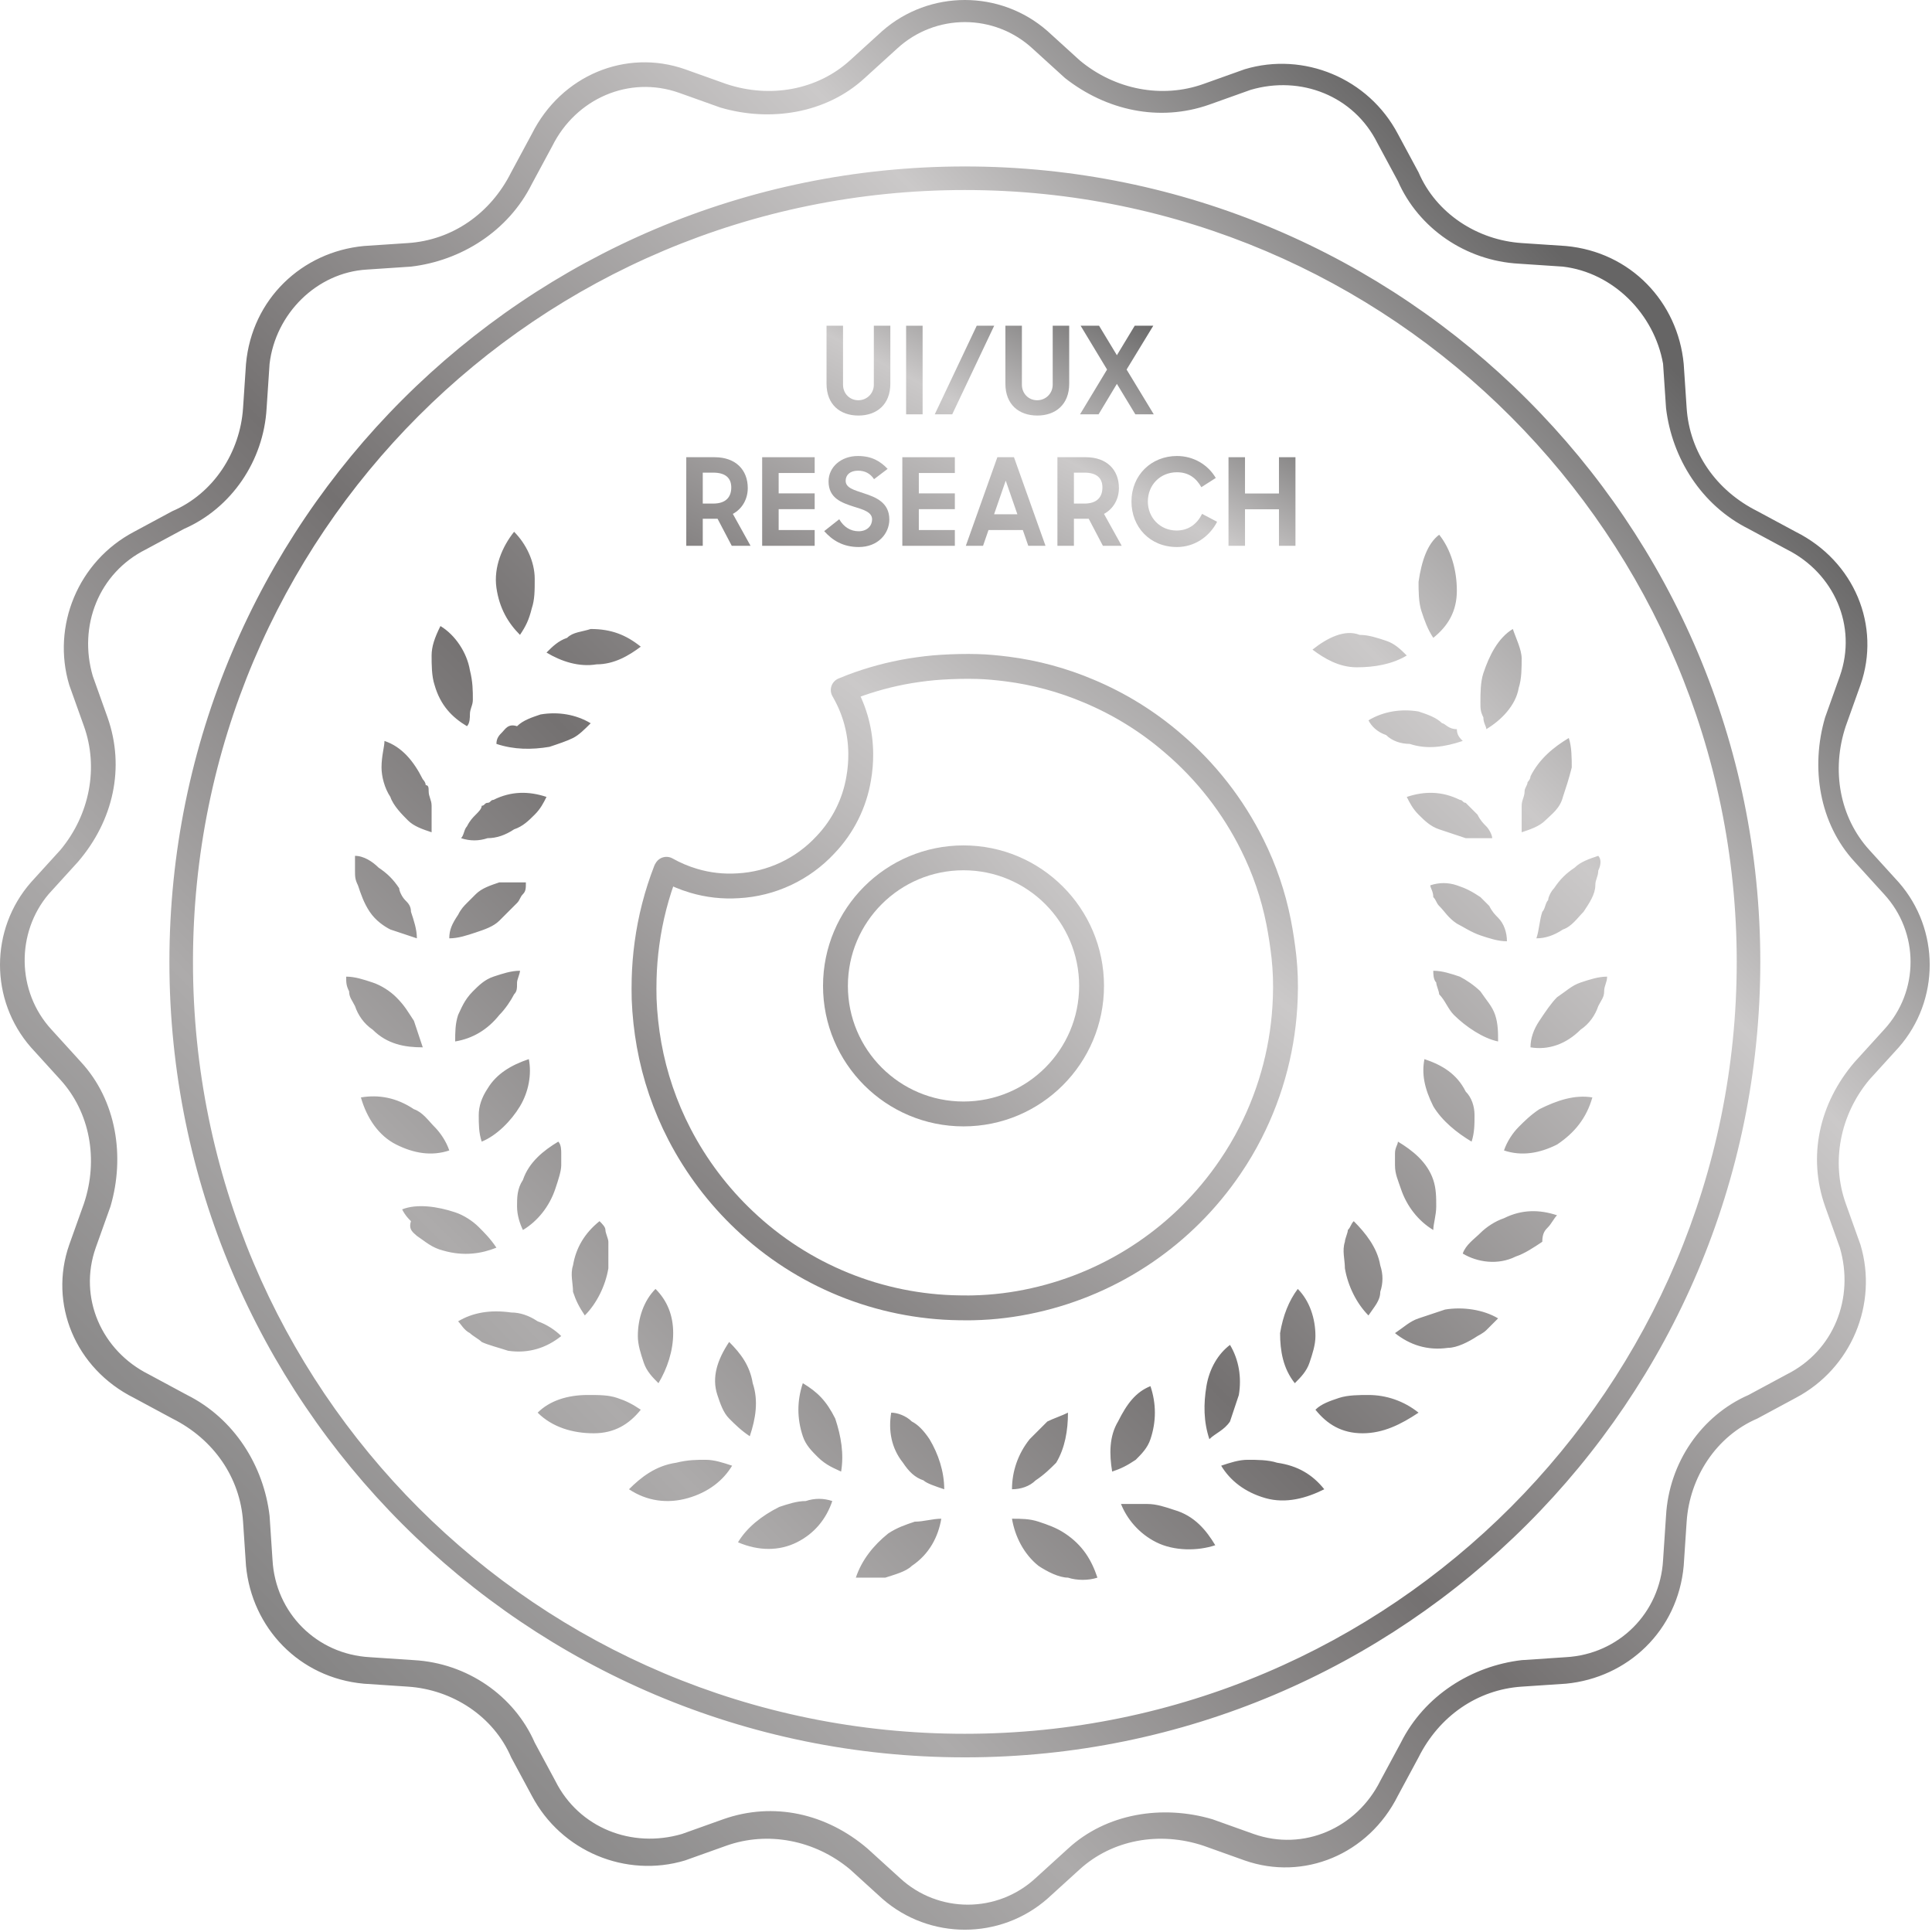 <svg width="777" height="777" viewBox="0 0 777 777" fill="none" xmlns="http://www.w3.org/2000/svg">
<path fill-rule="evenodd" clip-rule="evenodd" d="M429.508 634.486C433.062 635.671 437.801 635.671 441.356 634.486C438.986 627.377 435.432 621.453 428.323 616.714C424.768 614.344 421.214 613.159 417.659 611.974C414.105 610.789 410.55 610.789 406.995 610.789C408.18 617.898 411.735 625.008 417.659 629.747C421.214 632.117 425.953 634.486 429.508 634.486ZM406.995 598.941C410.55 598.941 414.105 597.756 416.474 595.386C420.029 593.017 422.398 590.647 424.768 588.277C428.323 582.353 429.508 575.244 429.508 568.135C427.138 569.32 423.583 570.504 421.214 571.689L414.105 578.798C409.365 584.723 406.995 591.832 406.995 598.941ZM465.053 620.268C472.162 623.823 481.641 623.823 488.75 621.453C485.195 615.529 480.456 609.604 472.162 607.235C468.608 606.05 465.053 604.865 461.498 604.865H450.835C453.205 610.789 457.944 616.714 465.053 620.268ZM447.28 591.832C450.835 590.647 453.205 589.462 456.759 587.092C459.129 584.723 461.498 582.353 462.683 578.798C465.053 571.689 465.053 564.58 462.683 557.471C456.759 559.841 453.205 564.58 449.65 571.689C446.095 577.614 446.095 584.723 447.28 591.832ZM508.892 602.495C517.186 604.865 525.48 602.495 532.589 598.941C527.85 593.017 521.926 589.462 513.632 588.277C510.077 587.092 505.338 587.092 501.783 587.092C498.229 587.092 494.674 588.277 491.12 589.462C494.674 595.386 500.598 600.126 508.892 602.495ZM498.229 561.026C499.414 553.917 498.229 546.808 494.674 540.883C489.935 544.438 486.38 550.362 485.195 557.471C484.011 564.58 484.011 571.689 486.38 578.798C488.75 576.429 492.304 575.244 494.674 571.689L498.229 561.026ZM570.505 568.135C564.58 563.395 557.471 561.026 550.362 561.026C546.808 561.026 542.068 561.026 538.514 562.211C534.959 563.395 531.405 564.58 529.035 566.95C533.774 572.874 539.698 576.429 547.992 576.429C556.286 576.429 563.395 572.874 570.505 568.135ZM521.926 518.371C518.371 523.111 516.001 529.035 514.817 536.144C514.817 543.253 516.002 550.362 520.741 556.286C523.111 553.917 525.48 551.547 526.665 547.992C527.85 544.438 529.035 540.883 529.035 537.329C529.035 530.22 526.665 523.111 521.926 518.371ZM597.756 534.959L602.495 530.22C596.571 526.665 588.277 525.48 581.168 526.665L570.505 530.22C566.95 531.404 564.58 533.774 561.026 536.144C566.95 540.883 574.059 543.253 582.353 542.068C585.908 542.068 590.647 539.698 594.201 537.329C594.201 537.329 596.571 536.144 597.756 534.959ZM555.101 519.556C556.286 516.001 556.286 512.447 555.101 508.892C553.917 501.783 549.177 495.859 544.438 491.12C543.253 492.304 543.253 493.489 542.068 494.674C542.068 495.859 540.883 498.229 540.883 499.414C539.698 502.968 540.883 506.523 540.883 510.077C542.068 517.186 545.623 524.295 550.362 529.035C552.732 525.48 555.101 523.111 555.101 519.556ZM622.638 493.489C623.823 492.305 625.008 489.935 626.192 488.75C619.083 486.38 611.974 486.38 604.865 489.935C601.311 491.12 597.756 493.489 595.386 495.859C593.017 498.229 589.462 500.598 588.277 504.153C594.201 507.708 602.495 508.892 609.604 505.338C613.159 504.153 616.714 501.783 620.268 499.414C620.268 495.859 621.453 494.674 622.638 493.489ZM577.614 485.195C577.614 481.641 577.614 478.086 576.429 474.532C574.059 467.423 568.135 462.683 562.211 459.129C562.211 460.314 561.026 461.498 561.026 463.868V468.608C561.026 472.162 562.211 474.532 563.395 478.086C565.765 485.195 570.505 491.12 576.429 494.674C576.429 492.304 577.614 488.75 577.614 485.195ZM626.192 460.314C633.301 455.574 638.041 449.65 640.411 441.356C633.301 440.171 626.192 442.541 619.083 446.095C615.529 448.465 613.159 450.835 610.789 453.205C608.42 455.574 606.05 459.129 604.865 462.683C611.974 465.053 619.083 463.868 626.192 460.314ZM572.874 425.953C571.689 431.877 572.874 437.801 576.429 444.911C579.983 450.835 585.908 455.574 591.832 459.129C593.017 455.574 593.017 452.02 593.017 448.465C593.017 444.911 591.832 441.356 589.462 438.986C585.908 431.877 579.983 428.323 572.874 425.953ZM645.15 398.701C645.15 396.332 646.335 395.147 646.335 392.777C642.78 392.777 639.226 393.962 635.671 395.147C632.117 396.332 629.747 398.701 626.192 401.071C623.823 403.441 621.453 406.995 619.083 410.55C616.714 414.105 615.529 417.659 615.529 421.214C622.638 422.398 629.747 420.029 635.671 414.104C639.226 411.735 641.595 408.18 642.78 404.626C643.965 402.256 645.15 401.071 645.15 398.701ZM584.723 408.18C589.462 412.92 596.571 417.659 602.495 418.844C602.495 415.289 602.495 411.735 601.311 408.18C600.126 404.626 597.756 402.256 595.386 398.701C593.017 396.332 589.462 393.962 587.092 392.777C583.538 391.592 579.983 390.408 576.429 390.408C576.429 391.592 576.429 393.962 577.614 395.147C577.614 396.332 578.798 398.701 578.798 399.886C581.168 402.256 582.353 405.811 584.723 408.18ZM642.78 344.198C639.226 345.383 635.671 346.568 633.301 348.938C629.747 351.308 627.377 353.677 625.008 357.232C623.823 358.417 622.638 360.786 622.638 361.971C621.453 363.156 621.453 365.526 620.268 366.711C619.083 370.265 619.083 373.82 617.898 377.374C621.453 377.374 625.008 376.189 628.562 373.82C632.117 372.635 634.486 369.08 636.856 366.711C639.226 363.156 641.595 359.601 641.595 356.047C641.595 353.677 642.78 352.492 642.78 350.123C643.965 347.753 643.965 345.383 642.78 344.198ZM595.386 376.189C598.941 377.374 602.495 378.559 606.05 378.559C606.05 375.004 604.865 371.45 602.495 369.08C601.311 367.895 600.126 366.711 598.941 364.341L595.386 360.786C591.832 358.417 589.462 357.232 585.908 356.047C582.353 354.862 578.798 354.862 575.244 356.047C575.244 357.232 576.429 358.417 576.429 360.786C577.614 361.971 577.614 363.156 578.798 364.341C581.168 366.711 582.353 369.08 585.908 371.45C588.277 372.635 591.832 375.004 595.386 376.189ZM613.159 318.132C613.159 320.501 611.974 321.686 611.974 324.056V334.72C615.529 333.535 619.083 332.35 621.453 329.98C623.823 327.611 627.377 325.241 628.562 320.501C629.747 316.947 630.932 313.392 632.117 308.653C632.117 305.098 632.117 300.359 630.932 296.804C625.008 300.359 619.083 305.098 615.529 312.208C615.529 313.392 614.344 314.577 614.344 314.577C614.344 315.762 613.159 316.947 613.159 318.132ZM589.462 322.871C588.277 322.871 588.277 321.686 587.092 321.686C579.983 318.132 572.874 318.132 565.765 320.501C566.95 322.871 568.135 325.241 570.505 327.611C572.874 329.98 575.244 332.35 578.798 333.535L589.462 337.089H600.126C600.126 335.904 598.941 333.535 597.756 332.35C596.571 331.165 595.386 329.98 594.201 327.611L590.647 324.056L589.462 322.871ZM596.571 270.738C595.386 274.292 595.386 279.032 595.386 282.586C595.386 284.956 595.386 286.141 596.571 288.511C596.571 290.88 597.756 292.065 597.756 293.25C603.68 289.695 609.605 283.771 610.789 276.662C611.974 273.108 611.974 268.368 611.974 264.814C611.974 261.259 609.604 256.52 608.42 252.965C602.495 256.52 598.941 263.629 596.571 270.738ZM579.983 290.88C577.614 288.511 574.059 287.326 570.505 286.141C563.395 284.956 556.286 286.141 550.362 289.695C551.547 292.065 553.917 294.435 557.471 295.62C559.841 297.989 563.395 299.174 566.95 299.174C574.059 301.544 581.168 300.359 588.277 297.989C587.092 296.805 585.908 295.62 585.908 293.25C582.353 293.25 581.168 290.88 579.983 290.88ZM570.505 234.008C570.505 237.562 570.504 242.301 571.689 245.856C572.874 249.411 574.059 252.965 576.429 256.52C582.353 251.78 585.908 245.856 585.908 237.562C585.908 229.268 583.538 220.974 578.798 215.05C574.059 218.605 571.689 225.714 570.505 234.008ZM527.85 261.259C532.589 264.814 538.514 268.368 545.623 268.368C552.732 268.368 559.841 267.183 565.765 263.629C563.395 261.259 561.026 258.889 557.471 257.705C553.917 256.52 550.362 255.335 546.808 255.335C540.883 252.965 533.774 256.52 527.85 261.259ZM379.744 598.941C379.744 591.832 377.374 584.723 373.82 578.798C371.45 575.244 369.08 572.874 366.711 571.689C364.341 569.32 360.786 568.135 358.417 568.135C357.232 575.244 358.417 582.353 363.156 588.277C365.526 591.832 367.895 594.201 371.45 595.386C372.635 596.571 376.189 597.756 379.744 598.941ZM378.559 610.789C375.005 610.789 371.45 611.974 367.895 611.974C364.341 613.159 360.786 614.344 357.232 616.714C351.308 621.453 346.568 627.377 344.198 634.486H356.047C359.601 633.301 364.341 632.117 366.711 629.747C373.82 625.008 377.374 617.898 378.559 610.789ZM338.274 591.832C339.459 584.723 338.274 577.614 335.905 570.504C332.35 563.395 328.795 559.841 322.871 556.286C320.501 563.395 320.501 570.504 322.871 577.614C324.056 581.168 326.426 583.538 328.795 585.907C332.35 589.462 335.905 590.647 338.274 591.832ZM320.501 620.268C327.611 616.714 332.35 610.789 334.72 603.68C331.165 602.495 327.611 602.495 324.056 603.68C320.501 603.68 316.947 604.865 313.392 606.05C306.283 609.604 300.359 614.344 296.805 620.268C305.098 623.823 313.392 623.823 320.501 620.268ZM288.511 561.026C289.695 564.58 290.88 568.135 293.25 570.504C295.62 572.874 297.989 575.244 301.544 577.614C303.914 570.504 305.098 563.395 302.729 556.286C301.544 549.177 297.989 544.438 293.25 539.698C288.511 546.808 286.141 553.917 288.511 561.026ZM294.435 589.462C290.88 588.277 287.326 587.092 283.771 587.092C280.217 587.092 276.662 587.092 271.923 588.277C263.629 589.462 257.705 594.201 252.965 598.941C260.074 603.68 268.368 604.865 276.662 602.495C284.956 600.126 290.88 595.386 294.435 589.462ZM256.52 537.329C256.52 540.883 257.705 544.438 258.889 547.992C260.074 551.547 262.444 553.917 264.814 556.286C268.368 550.362 270.738 543.253 270.738 536.144C270.738 529.035 268.368 523.111 263.629 518.371C258.889 523.111 256.52 530.22 256.52 537.329ZM216.235 568.135C222.159 574.059 230.453 576.429 238.747 576.429C247.041 576.429 252.965 572.874 257.705 566.95C254.15 564.58 251.78 563.395 248.226 562.211C244.671 561.026 241.117 561.026 236.377 561.026C228.083 561.026 220.974 563.395 216.235 568.135ZM244.671 499.414C244.671 498.229 243.486 495.859 243.486 494.674C243.486 493.489 242.302 492.304 241.117 491.12C235.192 495.859 231.638 501.783 230.453 508.892C229.268 512.447 230.453 516.001 230.453 519.556C231.638 523.111 232.823 525.48 235.192 529.035C239.932 524.295 243.486 517.186 244.671 510.077V499.414ZM204.386 543.253C212.68 544.438 219.789 542.068 225.714 537.329C223.344 534.959 219.789 532.589 216.235 531.405C212.68 529.035 209.126 527.85 205.571 527.85C197.277 526.665 190.168 527.85 184.244 531.405C185.429 532.589 186.614 534.959 188.983 536.144C190.168 537.329 192.538 538.514 193.723 539.698C196.092 540.883 200.832 542.068 204.386 543.253ZM207.941 485.195C207.941 488.75 209.126 492.304 210.311 494.674C216.235 491.12 220.974 485.195 223.344 478.086C224.529 474.532 225.714 470.977 225.714 468.608V463.868C225.714 462.683 225.714 460.314 224.529 459.129C218.605 462.683 212.68 467.423 210.311 474.532C207.941 478.086 207.941 481.641 207.941 485.195ZM167.656 497.044C171.211 499.414 173.58 501.783 178.32 502.968C186.614 505.338 193.723 504.153 199.647 501.783C197.277 498.229 194.908 495.859 192.538 493.489C190.168 491.12 186.614 488.75 183.059 487.565C175.95 485.195 167.656 484.011 161.732 486.38C162.917 488.75 164.101 489.935 165.286 491.12C164.101 494.674 166.471 495.859 167.656 497.044ZM192.538 448.465C192.538 452.02 192.538 455.574 193.723 459.129C199.647 456.759 205.571 450.835 209.126 444.911C212.68 438.986 213.865 431.877 212.68 425.953C205.571 428.323 199.647 431.877 196.092 437.801C193.723 441.356 192.538 444.911 192.538 448.465ZM145.144 441.356C147.514 449.65 152.253 456.759 159.362 460.314C166.471 463.868 173.58 465.053 180.689 462.683C179.505 459.129 177.135 455.574 174.765 453.205C172.395 450.835 170.026 447.28 166.471 446.095C159.362 441.356 152.253 440.171 145.144 441.356ZM184.244 408.18C183.059 411.735 183.059 415.289 183.059 418.844C190.168 417.659 196.092 414.105 200.832 408.18C203.202 405.811 205.571 402.256 206.756 399.886C207.941 398.701 207.941 397.517 207.941 395.147C207.941 393.962 209.126 391.592 209.126 390.408C205.571 390.408 202.017 391.592 198.462 392.777C194.908 393.962 192.538 396.332 190.168 398.701C186.614 402.256 185.429 405.811 184.244 408.18ZM140.405 398.701C140.405 401.071 141.589 402.256 142.774 404.626C143.959 408.18 146.329 411.735 149.883 414.104C155.808 420.029 162.917 421.214 170.026 421.214L166.471 410.55C164.102 406.995 162.917 404.626 159.362 401.071C156.992 398.701 153.438 396.332 149.883 395.147C146.329 393.962 142.774 392.777 139.22 392.777C139.22 395.147 139.22 396.332 140.405 398.701ZM180.689 377.374C184.244 377.374 187.798 376.189 191.353 375.004C194.908 373.82 198.462 372.635 200.832 370.265L207.941 363.156C209.126 361.971 209.126 360.786 210.311 359.601C211.495 358.417 211.495 357.232 211.495 354.862H200.832C197.277 356.047 193.723 357.232 191.353 359.601L187.798 363.156C186.614 364.341 185.429 365.526 184.244 367.895C181.874 371.45 180.689 373.82 180.689 377.374ZM142.774 344.198V350.123C142.774 352.492 142.774 353.677 143.959 356.047C145.144 359.601 146.329 363.156 148.698 366.711C151.068 370.265 154.623 372.635 156.992 373.82L167.656 377.374C167.656 373.82 166.471 370.265 165.286 366.711C165.286 364.341 164.102 363.156 162.917 361.971C161.732 360.786 160.547 358.417 160.547 357.232C158.177 353.677 155.808 351.308 152.253 348.938C149.883 346.568 146.329 344.198 142.774 344.198ZM191.353 327.611C190.168 328.795 188.983 329.98 187.798 332.35C186.614 333.535 186.614 335.904 185.429 337.089C188.983 338.274 192.538 338.274 196.092 337.089C199.647 337.089 203.202 335.904 206.756 333.535C210.311 332.35 212.68 329.98 215.05 327.611C217.42 325.241 218.605 322.871 219.789 320.501C212.68 318.132 205.571 318.132 198.462 321.686C197.277 321.686 197.277 322.871 196.092 322.871C194.908 322.871 194.908 324.056 193.723 324.056C193.723 325.241 192.538 326.426 191.353 327.611ZM153.438 308.653C153.438 312.208 154.623 316.947 156.992 320.501C158.177 324.056 161.732 327.611 164.102 329.98C166.471 332.35 170.026 333.535 173.58 334.72V328.795V324.056C173.58 321.686 172.395 320.501 172.395 318.132C172.395 316.947 172.395 315.762 171.211 315.762C171.211 314.577 170.026 313.392 170.026 313.392C166.471 306.283 161.732 300.359 154.623 297.989C154.623 300.359 153.438 303.914 153.438 308.653ZM202.017 294.435C200.832 295.62 199.647 296.805 199.647 299.174C206.756 301.544 213.865 301.544 220.974 300.359C224.529 299.174 228.083 297.989 230.453 296.804C232.823 295.62 235.192 293.25 237.562 290.88C231.638 287.326 224.529 286.141 217.42 287.326C213.865 288.511 210.311 289.695 207.941 292.065C204.386 290.88 203.201 293.25 202.017 294.435ZM173.58 263.629C173.58 267.183 173.58 271.923 174.765 275.477C177.135 283.771 181.874 288.511 187.798 292.065C188.983 290.88 188.983 288.511 188.983 287.326C188.983 284.956 190.168 283.771 190.168 281.401C190.168 277.847 190.168 274.292 188.983 269.553C187.798 262.444 183.059 255.335 177.135 251.78C174.765 256.52 173.58 260.074 173.58 263.629ZM228.083 256.52C224.529 257.705 222.159 260.074 219.789 262.444C225.714 265.998 232.823 268.368 239.932 267.183C247.041 267.183 252.965 263.629 257.705 260.074C251.78 255.335 245.856 252.965 237.562 252.965C234.008 254.15 230.453 254.15 228.083 256.52ZM206.756 213.865C202.017 219.789 198.462 228.083 199.647 236.377C200.832 244.671 204.386 250.595 209.126 255.335C211.495 251.78 212.68 249.411 213.865 244.671C215.05 241.117 215.05 237.562 215.05 232.823C215.05 225.714 211.495 218.605 206.756 213.865ZM388.038 706.762C564.58 706.762 707.947 563.395 707.947 386.853C707.947 210.311 564.58 66.944 388.038 66.944C211.495 66.944 68.129 210.311 68.129 386.853C68.129 563.395 211.495 706.762 388.038 706.762ZM388.038 697.283C559.841 697.283 698.468 557.471 698.468 386.853C698.468 216.235 559.841 76.423 388.038 76.423C216.235 76.423 77.608 215.05 77.608 386.853C77.608 558.656 216.235 697.283 388.038 697.283ZM421.214 12.441C402.256 -4.147 373.82 -4.147 354.862 12.441L341.829 24.289C328.795 36.138 309.838 39.692 292.065 33.768L275.477 27.844C251.78 19.55 225.714 30.214 213.865 53.911L205.571 69.314C197.277 85.901 181.874 96.565 164.102 97.75L146.329 98.935C121.447 101.305 101.305 120.262 98.935 146.329L97.75 164.101C96.565 181.874 85.901 198.462 69.314 205.571L53.911 213.865C31.398 225.714 20.735 251.78 27.844 275.477L33.768 292.065C39.692 308.653 36.138 327.611 24.289 341.829L12.441 354.862C-4.147 373.82 -4.147 402.256 12.441 421.214L24.289 434.247C36.138 447.28 39.692 466.238 33.768 484.011L27.844 500.598C19.55 524.295 30.214 550.362 53.911 562.211L69.314 570.504C85.901 578.798 96.565 594.201 97.75 611.974L98.935 629.747C101.305 654.629 120.262 674.771 146.329 677.141L164.102 678.326C181.874 679.51 198.462 690.174 205.571 706.762L213.865 722.165C225.714 744.677 251.78 755.341 275.477 748.232L292.065 742.308C308.653 736.383 327.611 739.938 341.829 751.786L354.862 763.635C373.82 780.223 402.256 780.223 421.214 763.635L434.247 751.786C447.28 739.938 466.238 736.383 484.011 742.308L500.598 748.232C524.295 756.526 550.362 745.862 562.211 722.165L570.505 706.762C578.798 690.174 594.202 679.51 611.974 678.326L629.747 677.141C654.629 674.771 674.771 655.814 677.141 629.747L678.326 611.974C679.511 594.201 690.174 577.614 706.762 570.504L722.165 562.211C744.677 550.362 755.341 524.295 748.232 500.598L742.308 484.011C736.383 467.423 739.938 448.465 751.786 434.247L763.635 421.214C780.223 402.256 780.223 373.82 763.635 354.862L751.786 341.829C739.938 328.795 736.383 309.838 742.308 292.065L748.232 275.477C756.526 251.78 745.862 225.714 722.165 213.865L706.762 205.571C690.174 197.277 679.511 181.874 678.326 164.101L677.141 146.329C674.771 121.447 655.814 101.305 629.747 98.935L611.974 97.75C594.202 96.565 577.614 85.901 570.505 69.314L562.211 53.911C550.362 31.398 524.295 20.735 500.598 27.844L484.011 33.768C467.423 39.692 448.465 36.138 434.247 24.289L421.214 12.441ZM428.323 31.398L415.289 19.55C399.886 5.332 376.189 5.332 360.786 19.55L347.753 31.398C332.35 45.617 309.838 49.171 289.695 43.247L273.108 37.323C252.965 30.214 231.638 39.692 222.159 58.65L213.865 74.053C204.386 93.011 185.429 104.859 165.286 107.229L147.514 108.414C127.371 109.598 110.783 126.186 108.414 146.329L107.229 164.101C106.044 185.429 93.011 204.386 74.053 212.68L58.65 220.974C39.692 230.453 31.398 251.78 37.323 271.923L43.247 288.511C50.356 308.653 45.617 329.98 31.398 346.568L19.55 359.601C6.517 375.005 6.517 398.701 20.735 414.104L32.583 427.138C46.801 442.541 50.356 465.053 44.432 485.195L38.508 501.783C31.398 521.926 40.877 543.253 59.835 552.732L75.238 561.026C94.195 570.505 106.044 589.462 108.414 609.604L109.598 627.377C110.783 648.704 127.371 665.292 148.698 666.477L166.471 667.662C187.798 668.847 206.756 681.88 215.05 700.838L223.344 716.241C232.823 735.198 254.15 743.492 274.292 737.568L290.88 731.644C311.023 724.535 332.35 729.274 348.938 743.492L361.971 755.341C377.374 769.559 401.071 769.559 416.474 755.341L429.508 743.492C444.911 729.274 467.423 725.72 487.565 731.644L504.153 737.568C524.295 744.677 545.623 735.198 555.101 716.241L563.395 700.838C572.874 681.88 591.832 670.032 611.974 667.662L629.747 666.477C651.074 665.292 667.662 648.704 668.847 627.377L670.032 609.604C671.217 588.277 684.25 569.32 703.208 561.026L718.611 552.732C737.568 543.253 745.862 521.926 739.938 501.783L734.014 485.195C726.905 465.053 731.644 443.726 745.862 427.138L757.711 414.104C771.929 398.701 771.929 375.005 757.711 359.601L745.862 346.568C731.644 331.165 728.089 308.653 734.014 288.511L739.938 271.923C747.047 251.78 737.568 230.453 718.611 220.974L703.208 212.68C684.25 203.201 672.401 184.244 670.032 164.101L668.847 146.329C665.292 126.186 648.704 109.598 628.562 107.229L610.789 106.044C589.462 104.859 570.505 91.826 562.211 72.868L553.917 57.465C544.438 38.508 523.111 30.214 502.968 36.138L486.38 42.062C466.238 49.171 444.911 44.432 428.323 31.398Z" fill="url(#paint0_linear_281_20551)"/>
<path d="M345.24 167.121C352.606 167.121 358.07 162.679 358.07 154.332V131H351.435V154.722C351.435 158.237 348.655 160.97 345.191 160.97C341.679 160.97 339.045 158.237 339.045 154.722V131H332.411V154.332C332.411 162.679 337.825 167.121 345.24 167.121Z" fill="url(#paint1_linear_281_20551)"/>
<path d="M364.415 166.633H371.049V131H364.415V166.633Z" fill="url(#paint2_linear_281_20551)"/>
<path d="M375.934 166.633H382.958L399.837 131H392.812L375.934 166.633Z" fill="url(#paint3_linear_281_20551)"/>
<path d="M417.174 167.121C424.54 167.121 430.004 162.679 430.004 154.332V131H423.369V154.722C423.369 158.237 420.589 160.97 417.125 160.97C413.613 160.97 410.979 158.237 410.979 154.722V131H404.345V154.332C404.345 162.679 409.759 167.121 417.174 167.121Z" fill="url(#paint4_linear_281_20551)"/>
<path d="M456.599 166.633H464.013L453.086 148.621L463.818 131H456.355L449.184 142.861L442.013 131H434.598L445.232 148.621L434.354 166.633H441.818L449.184 154.381L456.599 166.633Z" fill="url(#paint5_linear_281_20551)"/>
<path d="M282.634 219.512V208.627H288.586L294.293 219.512H301.854L294.732 206.674C298.635 204.575 300.732 200.573 300.732 196.278C300.732 188.907 295.805 183.879 287.415 183.879H276V219.512H282.634ZM282.634 202.525V190.078H286.83C291.903 190.078 294.098 192.373 294.098 196.033C294.098 199.548 292.293 202.525 286.83 202.525H282.634Z" fill="url(#paint6_linear_281_20551)"/>
<path d="M306.52 219.512H327.643V213.166H313.155V204.771H327.643V198.425H313.155V190.225H327.643V183.879H306.52V219.512Z" fill="url(#paint7_linear_281_20551)"/>
<path d="M345.373 220C353.178 220 357.666 214.533 357.666 208.92C357.666 202.086 352.202 199.938 347.373 198.376C343.47 197.058 340.104 196.229 340.104 193.349C340.104 191.055 341.812 189.297 345.08 189.297C347.861 189.297 350.007 190.42 351.519 192.714L356.983 188.565C354.105 185.588 350.739 183.391 345.031 183.391C338.202 183.391 333.226 187.882 333.226 193.593C333.226 200.378 338.495 202.184 343.324 203.746C347.08 204.917 350.739 205.893 350.739 208.871C350.739 211.36 348.836 213.654 345.324 213.654C342.056 213.654 339.324 211.946 337.519 208.822L331.47 213.606C334.738 217.267 338.982 220 345.373 220Z" fill="url(#paint8_linear_281_20551)"/>
<path d="M362.892 219.512H384.015V213.166H369.527V204.771H384.015V198.425H369.527V190.225H384.015V183.879H362.892V219.512Z" fill="url(#paint9_linear_281_20551)"/>
<path d="M388.427 219.512H395.354L397.55 213.166H411.355L413.55 219.512H420.477L407.794 183.879H401.111L388.427 219.512ZM404.477 193.3L409.16 206.821H399.794L404.477 193.3Z" fill="url(#paint10_linear_281_20551)"/>
<path d="M431.901 219.512V208.627H437.853L443.56 219.512H451.121L443.999 206.674C447.902 204.575 449.999 200.573 449.999 196.278C449.999 188.907 445.072 183.879 436.682 183.879H425.267V219.512H431.901ZM431.901 202.525V190.078H436.096C441.17 190.078 443.365 192.373 443.365 196.033C443.365 199.548 441.56 202.525 436.096 202.525H431.901Z" fill="url(#paint11_linear_281_20551)"/>
<path d="M473.343 220C480.367 220 486.368 215.9 489.49 209.847L483.441 206.674C481.538 210.579 478.123 213.362 473.196 213.362C466.562 213.362 461.635 208.188 461.635 201.696C461.635 195.057 466.562 189.932 473.343 189.932C477.977 189.932 481.05 192.226 483.148 195.936L488.953 192.226C485.831 186.906 480.026 183.391 473.343 183.391C463.05 183.391 455.05 191.055 455.05 201.696C455.05 211.848 462.367 220 473.343 220Z" fill="url(#paint12_linear_281_20551)"/>
<path d="M514.366 219.512H521V183.879H514.366V198.474H500.707V183.879H494.073V219.512H500.707V204.82H514.366V219.512Z" fill="url(#paint13_linear_281_20551)"/>
<path d="M503.677 339.859C508.554 349.649 512.1 360.048 514.217 370.779C515.134 375.417 515.823 380.086 516.361 384.794C516.947 390.266 517.13 395.773 516.91 401.271C516.288 420.146 511.521 438.654 502.948 455.481C500.514 460.274 497.772 464.905 494.741 469.345C476.228 496.626 448 515.809 415.823 522.977C407.818 524.779 399.654 525.781 391.451 525.969C390.187 526.016 388.942 526 387.698 525.984C387.078 525.976 386.458 525.969 385.837 525.969C353.625 525.545 322.757 512.99 299.389 490.81C288.821 480.827 280.003 469.141 273.302 456.239C267.433 444.92 263.302 432.782 261.047 420.232C259.96 414.138 259.294 407.975 259.052 401.789C258.983 399.046 258.983 396.344 259.052 393.64C259.176 388.923 259.556 384.214 260.189 379.537C261.548 369.408 264.109 359.476 267.818 349.953C267.884 349.832 267.957 349.716 268.037 349.604C271.507 351.559 275.187 353.115 279.006 354.242C284.776 355.951 290.802 356.627 296.807 356.237C310.229 355.528 322.846 349.614 331.978 339.75C339.038 332.37 343.703 323.028 345.36 312.949C345.919 309.738 346.19 306.483 346.168 303.224C346.139 294.534 343.891 285.995 339.636 278.418C339.487 278.139 339.337 277.86 339.128 277.51L339.238 277.464C340.392 276.983 341.456 276.54 342.548 276.134C350.164 273.246 358.047 271.117 366.083 269.78C370.27 269.112 374.469 268.583 378.697 268.334C383.443 268.055 388.221 267.915 392.997 268.055C396.986 268.145 400.974 268.563 404.963 269.052C416.289 270.488 427.362 273.478 437.871 277.939C450.188 283.091 461.61 290.16 471.716 298.885C485.04 310.231 495.915 324.172 503.677 339.859Z" stroke="url(#paint14_linear_281_20551)" stroke-width="10" stroke-linejoin="round"/>
<path d="M387.5 448C415.943 448 439 424.943 439 396.5C439 368.057 415.943 345 387.5 345C359.057 345 336 368.057 336 396.5C336 424.943 359.057 448 387.5 448Z" stroke="url(#paint15_linear_281_20551)" stroke-width="10"/>
<defs>
<linearGradient id="paint0_linear_281_20551" x1="652.5" y1="127.5" x2="112.5" y2="662" gradientUnits="userSpaceOnUse">
<stop stop-color="#666565"/>
<stop offset="0.219" stop-color="#CBC9C9"/>
<stop offset="0.552" stop-color="#747171"/>
<stop offset="0.786" stop-color="#ADABAB"/>
<stop offset="1" stop-color="#858484"/>
</linearGradient>
<linearGradient id="paint1_linear_281_20551" x1="590.032" y1="193.032" x2="494.197" y2="375.663" gradientUnits="userSpaceOnUse">
<stop stop-color="#666565"/>
<stop offset="0.328" stop-color="#CBC9C9"/>
<stop offset="0.948" stop-color="#747171"/>
</linearGradient>
<linearGradient id="paint2_linear_281_20551" x1="590.032" y1="193.032" x2="494.197" y2="375.663" gradientUnits="userSpaceOnUse">
<stop stop-color="#666565"/>
<stop offset="0.328" stop-color="#CBC9C9"/>
<stop offset="0.948" stop-color="#747171"/>
</linearGradient>
<linearGradient id="paint3_linear_281_20551" x1="590.032" y1="193.032" x2="494.197" y2="375.663" gradientUnits="userSpaceOnUse">
<stop stop-color="#666565"/>
<stop offset="0.328" stop-color="#CBC9C9"/>
<stop offset="0.948" stop-color="#747171"/>
</linearGradient>
<linearGradient id="paint4_linear_281_20551" x1="590.032" y1="193.032" x2="494.197" y2="375.663" gradientUnits="userSpaceOnUse">
<stop stop-color="#666565"/>
<stop offset="0.328" stop-color="#CBC9C9"/>
<stop offset="0.948" stop-color="#747171"/>
</linearGradient>
<linearGradient id="paint5_linear_281_20551" x1="590.032" y1="193.032" x2="494.197" y2="375.663" gradientUnits="userSpaceOnUse">
<stop stop-color="#666565"/>
<stop offset="0.328" stop-color="#CBC9C9"/>
<stop offset="0.948" stop-color="#747171"/>
</linearGradient>
<linearGradient id="paint6_linear_281_20551" x1="590.032" y1="193.032" x2="494.197" y2="375.663" gradientUnits="userSpaceOnUse">
<stop stop-color="#666565"/>
<stop offset="0.328" stop-color="#CBC9C9"/>
<stop offset="0.948" stop-color="#747171"/>
</linearGradient>
<linearGradient id="paint7_linear_281_20551" x1="590.032" y1="193.032" x2="494.197" y2="375.663" gradientUnits="userSpaceOnUse">
<stop stop-color="#666565"/>
<stop offset="0.328" stop-color="#CBC9C9"/>
<stop offset="0.948" stop-color="#747171"/>
</linearGradient>
<linearGradient id="paint8_linear_281_20551" x1="590.032" y1="193.032" x2="494.197" y2="375.663" gradientUnits="userSpaceOnUse">
<stop stop-color="#666565"/>
<stop offset="0.328" stop-color="#CBC9C9"/>
<stop offset="0.948" stop-color="#747171"/>
</linearGradient>
<linearGradient id="paint9_linear_281_20551" x1="590.032" y1="193.032" x2="494.197" y2="375.663" gradientUnits="userSpaceOnUse">
<stop stop-color="#666565"/>
<stop offset="0.328" stop-color="#CBC9C9"/>
<stop offset="0.948" stop-color="#747171"/>
</linearGradient>
<linearGradient id="paint10_linear_281_20551" x1="590.032" y1="193.032" x2="494.197" y2="375.663" gradientUnits="userSpaceOnUse">
<stop stop-color="#666565"/>
<stop offset="0.328" stop-color="#CBC9C9"/>
<stop offset="0.948" stop-color="#747171"/>
</linearGradient>
<linearGradient id="paint11_linear_281_20551" x1="590.032" y1="193.032" x2="494.197" y2="375.663" gradientUnits="userSpaceOnUse">
<stop stop-color="#666565"/>
<stop offset="0.328" stop-color="#CBC9C9"/>
<stop offset="0.948" stop-color="#747171"/>
</linearGradient>
<linearGradient id="paint12_linear_281_20551" x1="590.032" y1="193.032" x2="494.197" y2="375.663" gradientUnits="userSpaceOnUse">
<stop stop-color="#666565"/>
<stop offset="0.328" stop-color="#CBC9C9"/>
<stop offset="0.948" stop-color="#747171"/>
</linearGradient>
<linearGradient id="paint13_linear_281_20551" x1="590.032" y1="193.032" x2="494.197" y2="375.663" gradientUnits="userSpaceOnUse">
<stop stop-color="#666565"/>
<stop offset="0.328" stop-color="#CBC9C9"/>
<stop offset="0.948" stop-color="#747171"/>
</linearGradient>
<linearGradient id="paint14_linear_281_20551" x1="617.5" y1="202" x2="317.5" y2="604" gradientUnits="userSpaceOnUse">
<stop stop-color="#666565"/>
<stop offset="0.443" stop-color="#CBC9C9"/>
<stop offset="0.948" stop-color="#747171"/>
</linearGradient>
<linearGradient id="paint15_linear_281_20551" x1="599.5" y1="240.5" x2="256.5" y2="520.5" gradientUnits="userSpaceOnUse">
<stop stop-color="#666565"/>
<stop offset="0.443" stop-color="#CBC9C9"/>
<stop offset="0.948" stop-color="#747171"/>
</linearGradient>
</defs>
</svg>
